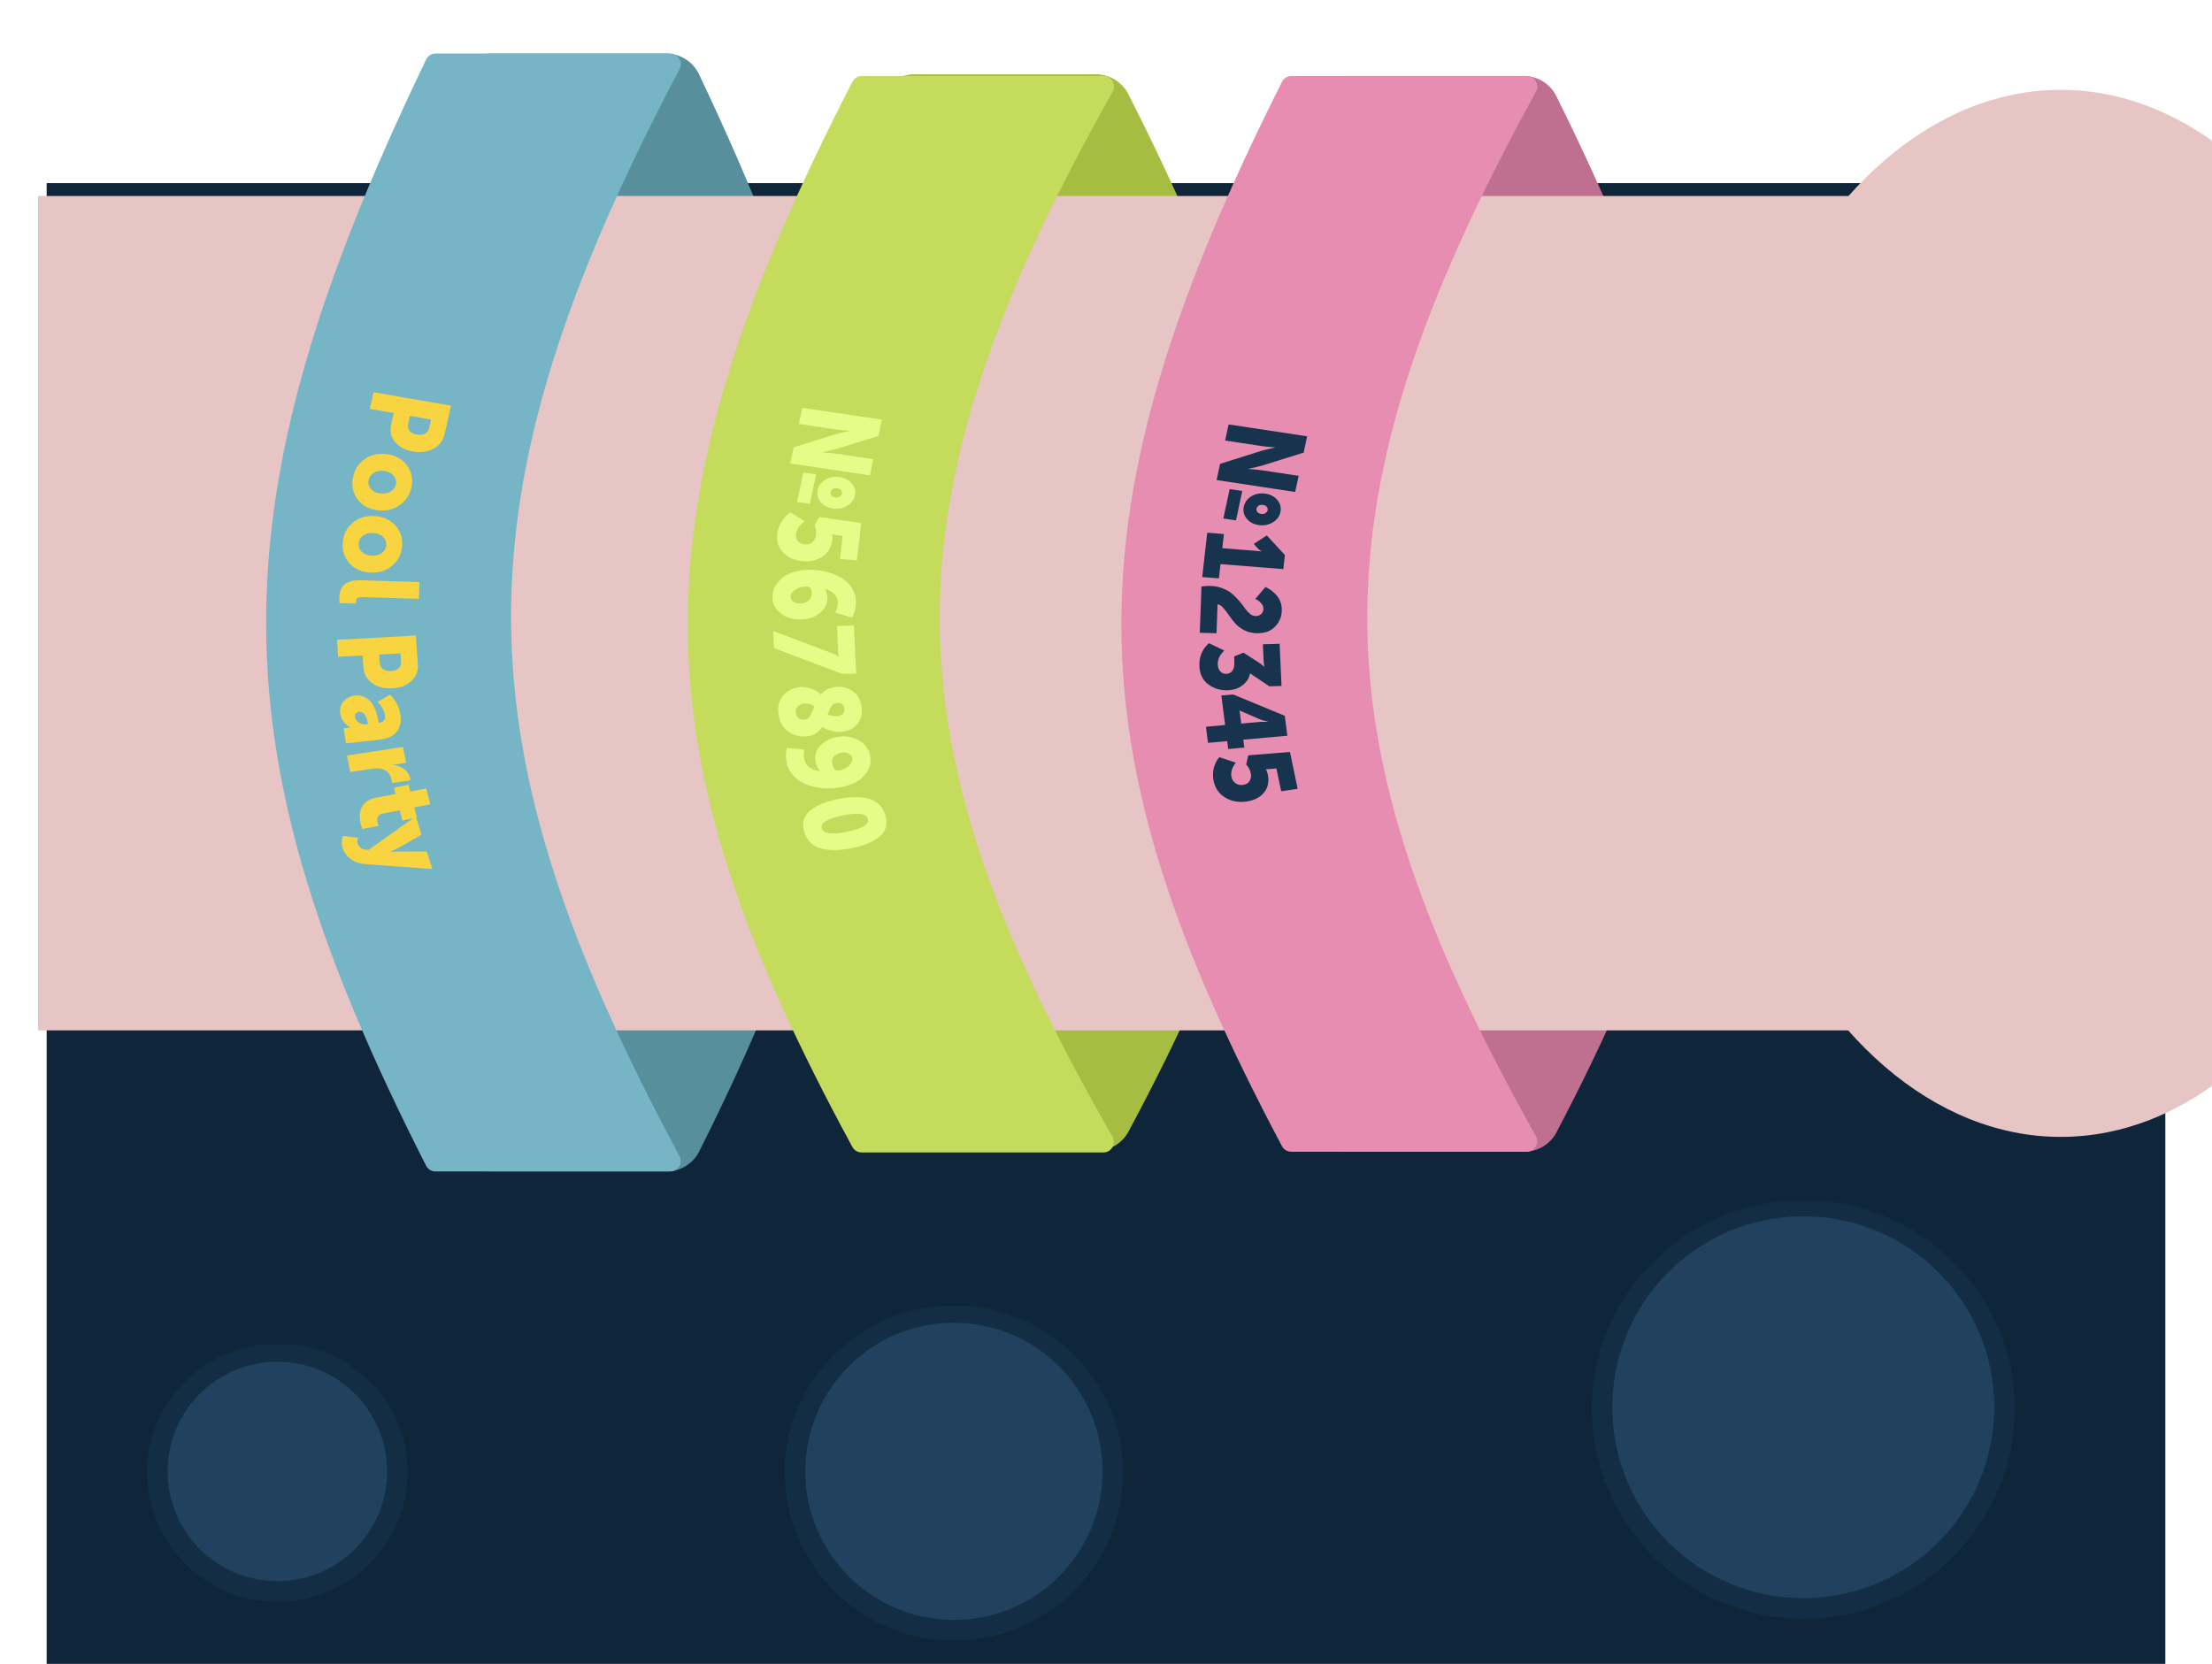 <svg width="1280" height="963" viewBox="0 0 1280 963" fill="none" xmlns="http://www.w3.org/2000/svg">
<rect x="27" y="106" width="1226" height="857" fill="#0E253A"/>
<g filter="url(#filter0_d_3_2073)">
<mask id="mask0_3_2073" style="mask-type:alpha" maskUnits="userSpaceOnUse" x="445" y="744" width="196" height="196">
<circle cx="543" cy="842" r="98" fill="#D9D9D9"/>
<circle cx="543" cy="842" r="98" stroke="#224564"/>
</mask>
<g mask="url(#mask0_3_2073)">
<circle cx="543" cy="839.565" r="92" fill="#21415E" stroke="#132D44" stroke-width="12"/>
</g>
</g>
<g filter="url(#filter1_d_3_2073)">
<mask id="mask1_3_2073" style="mask-type:alpha" maskUnits="userSpaceOnUse" x="912" y="683" width="245" height="245">
<circle cx="1034.5" cy="805.5" r="122.5" fill="#D9D9D9"/>
<circle cx="1034.5" cy="805.5" r="122.5" stroke="#224564"/>
</mask>
<g mask="url(#mask1_3_2073)">
<circle cx="1034.5" cy="802.456" r="116.5" fill="#21415E" stroke="#132D44" stroke-width="12"/>
</g>
</g>
<g filter="url(#filter2_d_3_2073)">
<mask id="mask2_3_2073" style="mask-type:alpha" maskUnits="userSpaceOnUse" x="76" y="766" width="151" height="151">
<circle cx="151.5" cy="841.5" r="75.5" fill="#D9D9D9"/>
<circle cx="151.5" cy="841.5" r="75.5" stroke="#224564"/>
</mask>
<g mask="url(#mask2_3_2073)">
<circle cx="151.5" cy="839.624" r="69.5" fill="#21415E" stroke="#132D44" stroke-width="12"/>
</g>
</g>
<g filter="url(#filter3_d_3_2073)">
<path d="M262.051 0C246.185 0 236.076 17.018 243.262 31.162C359.565 260.088 356.136 397.874 243.605 615.708C236.294 629.86 246.397 647 262.326 647H363.883C371.771 647 379.05 642.494 382.588 635.444C498.557 404.333 502.405 264.131 382.483 11.977C379.025 4.706 371.621 0 363.57 0L262.051 0Z" fill="#588F9C"/>
<path d="M758.224 13C742.194 13 732.102 30.347 739.592 44.52C855.234 263.349 851.847 395.692 739.951 603.93C732.332 618.108 742.419 635.578 758.515 635.578H860.169C867.925 635.578 875.108 631.218 878.705 624.346C995.046 402.066 998.907 267.17 878.607 24.658C875.086 17.56 867.774 13 859.851 13L758.224 13Z" fill="#BF6F8F"/>
<path d="M507.189 12C491.065 12 480.984 29.535 488.656 43.717C607.025 262.528 603.561 394.933 489.025 603.155C481.222 617.341 491.297 635 507.488 635H612.57C620.251 635 627.38 630.721 631.009 623.951C750.355 401.35 754.321 266.342 630.916 23.48C627.36 16.481 620.1 12 612.25 12L507.189 12Z" fill="#A7BD41"/>
<rect x="1253.05" y="82.439" width="482.912" height="1253.05" transform="rotate(90 1253.05 82.439)" fill="#E7C5C5"/>
<path d="M861.626 13C866.206 13 869.044 18.027 866.836 22.04C734.55 262.514 738.806 397.799 866.737 626.509C868.982 630.523 866.142 635.578 861.543 635.578H725.13C722.914 635.578 720.854 634.311 719.815 632.353C598.012 402.725 593.849 267.043 719.843 16.348C720.86 14.325 722.957 13 725.221 13L861.626 13Z" fill="#E68DB1"/>
<path d="M365.986 0C370.518 0 373.363 4.936 371.247 8.945C239.146 259.292 243.403 399.929 371.153 638.027C373.304 642.038 370.458 647 365.907 647H229.937C227.684 647 225.596 645.691 224.574 643.683C103.219 405.014 99.072 264.006 224.604 3.439C225.603 1.367 227.726 0 230.027 0L365.986 0Z" fill="#75B5C5"/>
<path d="M194.158 196L239 203.8L235.312 220.166C234.451 223.986 232.313 226.821 228.899 228.67C225.476 230.556 221.506 231.106 216.991 230.321C212.433 229.528 208.96 227.683 206.572 224.786C204.216 221.933 203.469 218.597 204.33 214.776L205.845 208.054L191.985 205.643L194.158 196ZM215.253 209.69L214.185 214.429C213.82 216.045 214.108 217.374 215.046 218.415C215.976 219.493 217.361 220.192 219.201 220.512C221.041 220.832 222.599 220.665 223.877 220.009C225.154 219.353 225.967 218.254 226.314 216.711L227.42 211.807L215.253 209.69Z" fill="#F7D440"/>
<path d="M188.606 235.029C192.258 232.293 196.597 231.227 201.623 231.831C206.648 232.436 210.522 234.489 213.246 237.991C215.97 241.494 216.977 245.527 216.266 250.09C215.55 254.691 213.344 258.356 209.649 261.087C205.991 263.86 201.628 264.942 196.56 264.333C191.535 263.728 187.682 261.678 185 258.18C182.36 254.688 181.399 250.642 182.115 246.041C182.832 241.44 184.995 237.77 188.606 235.029ZM200.106 241.571C197.741 241.286 195.742 241.689 194.11 242.777C192.478 243.866 191.52 245.32 191.237 247.138C190.954 248.956 191.432 250.582 192.671 252.016C193.91 253.45 195.712 254.309 198.077 254.593C200.484 254.883 202.525 254.486 204.2 253.402C205.874 252.318 206.853 250.867 207.136 249.049C207.419 247.231 206.92 245.603 205.639 244.163C204.357 242.724 202.513 241.86 200.106 241.571Z" fill="#F7D440"/>
<path d="M181.994 271.606C185.436 268.666 189.686 267.354 194.745 267.669C199.805 267.984 203.824 269.81 206.802 273.149C209.78 276.488 211.085 280.454 210.714 285.049C210.341 289.681 208.412 293.465 204.928 296.402C201.484 299.379 197.21 300.708 192.108 300.391C187.049 300.076 183.051 298.251 180.116 294.915C177.222 291.581 175.962 287.599 176.335 282.967C176.709 278.335 178.595 274.548 181.994 271.606ZM193.955 277.474C191.574 277.326 189.61 277.842 188.062 279.022C186.514 280.202 185.666 281.708 185.519 283.538C185.371 285.368 185.969 286.963 187.312 288.323C188.656 289.683 190.518 290.437 192.899 290.586C195.322 290.736 197.329 290.223 198.919 289.045C200.51 287.868 201.379 286.364 201.526 284.534C201.674 282.703 201.055 281.107 199.669 279.744C198.283 278.382 196.379 277.625 193.955 277.474Z" fill="#F7D440"/>
<path d="M187.231 304.852L220.776 305.882L220.39 315.593L188.315 314.609C186.696 314.559 185.582 314.694 184.972 315.012C184.361 315.368 184.034 316.089 183.99 317.174C183.971 317.661 183.977 318.054 184.007 318.355L174.423 318.061C174.349 316.71 174.324 315.735 174.348 315.136C174.407 313.639 174.587 312.333 174.887 311.218C175.228 310.142 175.826 309.055 176.68 307.957C177.533 306.897 178.844 306.094 180.614 305.548C182.384 305.003 184.59 304.771 187.231 304.852Z" fill="#F7D440"/>
<path d="M173 339.3L218.625 336.811L219.801 353.462C220.076 357.349 218.83 360.569 216.064 363.121C213.3 365.711 209.621 367.131 205.027 367.381C200.39 367.634 196.497 366.627 193.347 364.36C190.243 362.128 188.553 359.069 188.279 355.182L187.795 348.342L173.693 349.111L173 339.3ZM197.367 347.82L197.708 352.641C197.824 354.286 198.487 355.507 199.696 356.304C200.908 357.138 202.45 357.504 204.322 357.402C206.194 357.3 207.652 356.789 208.697 355.869C209.743 354.949 210.21 353.704 210.099 352.134L209.746 347.145L197.367 347.82Z" fill="#F7D440"/>
<path d="M183.47 371.547C185.541 371.313 187.411 371.611 189.08 372.442C190.749 373.272 192.104 374.459 193.147 376.003C194.195 377.583 195.019 379.246 195.618 380.99C196.26 382.73 196.722 384.566 197.005 386.497L197.127 387.333L197.698 387.268C200.108 386.996 201.114 385.504 200.717 382.792C200.347 380.267 198.925 377.747 196.451 375.233L203.697 371.015C205.029 372.186 206.283 373.856 207.461 376.026C208.644 378.234 209.398 380.451 209.725 382.68C210.307 386.654 209.58 389.908 207.545 392.441C205.515 395.012 202.429 396.531 198.286 396.999L178.185 399.273L176.895 390.47L178.861 390.248L180.906 390.13L180.89 390.018C179.274 389.257 177.929 388.144 176.855 386.68C175.787 385.253 175.13 383.704 174.885 382.032C174.483 379.284 175.105 376.929 176.751 374.968C178.398 373.008 180.637 371.867 183.47 371.547ZM185.88 380.959C185.077 381.05 184.436 381.368 183.957 381.913C183.52 382.453 183.365 383.15 183.49 384.004C183.686 385.341 184.467 386.423 185.835 387.25C187.202 388.077 188.583 388.412 189.978 388.254L190.866 388.154L190.735 387.263C190.474 385.48 189.926 383.937 189.091 382.635C188.303 381.364 187.233 380.806 185.88 380.959Z" fill="#F7D440"/>
<path d="M178.756 406.273L211.191 401.294L213.017 410.479L207.538 411.321L205.501 411.519L205.523 411.63C207.915 411.909 210.052 412.759 211.936 414.181C213.827 415.639 214.978 417.401 215.389 419.467C215.447 419.762 215.479 420.138 215.483 420.593L204.776 422.237C204.836 421.885 204.771 421.23 204.58 420.271C204.066 417.689 202.817 415.866 200.831 414.802C198.846 413.738 196.321 413.441 193.256 413.912L180.66 415.845L178.756 406.273Z" fill="#F7D440"/>
<path d="M195.615 430.688L206.911 428.478L205.993 424.86L214.418 423.211L215.405 427.104L224.641 425.297L226.976 434.508L217.74 436.315L219.24 442.237L210.816 443.885L209.315 437.964L199.455 439.893C196.709 440.43 195.762 442.38 196.615 445.743C196.726 446.182 196.853 446.598 196.997 446.992L187.636 448.823C187.15 447.422 186.87 446.575 186.796 446.283C186.573 445.406 186.418 444.535 186.33 443.669C186.209 442.849 186.155 441.862 186.169 440.709C186.191 439.592 186.382 438.537 186.743 437.546C187.112 436.592 187.615 435.649 188.253 434.719C188.932 433.78 189.902 432.957 191.164 432.25C192.426 431.543 193.91 431.022 195.615 430.688Z" fill="#F7D440"/>
<path d="M185.19 453.859C184.728 455.06 184.64 456.111 184.925 457.013C185.631 459.25 187.172 460.488 189.546 460.725L191.196 460.906L218.567 441.472L221.915 452.081L208.613 459.752L204.009 461.981L204.043 462.09C206.169 461.96 207.847 461.882 209.077 461.854L224.974 461.77L228.203 472L189.481 469.135C185.853 468.853 182.944 467.833 180.752 466.074C178.531 464.361 177.033 462.278 176.258 459.824C175.916 458.742 175.76 457.614 175.787 456.441C175.815 455.269 175.929 454.367 176.128 453.735L176.426 452.788L185.19 453.859Z" fill="#F7D440"/>
<path d="M688.945 214.642L734.401 221.523L732.37 230.961L708.864 238.305C707.882 238.597 706.677 238.91 705.248 239.245C703.862 239.585 702.711 239.851 701.794 240.043L700.419 240.331L700.397 240.437C703.721 240.647 706.337 240.896 708.244 241.185L729.478 244.399L727.47 253.731L682.015 246.85L684.034 237.465L707.488 230.058C708.469 229.766 709.654 229.45 711.04 229.109C712.468 228.775 713.641 228.512 714.557 228.32L715.932 228.033L715.955 227.926C712.63 227.716 710.015 227.467 708.107 227.178L686.937 223.973L688.945 214.642ZM710.259 254.705C713.183 255.147 715.496 256.397 717.198 258.453C718.9 260.509 719.472 262.835 718.913 265.43C718.37 267.954 716.873 269.93 714.421 271.358C711.962 272.821 709.27 273.331 706.346 272.888C703.379 272.439 701.066 271.19 699.406 269.14C697.747 267.09 697.192 264.785 697.743 262.225C698.302 259.63 699.785 257.616 702.195 256.182C704.604 254.748 707.292 254.255 710.259 254.705ZM708.922 261.22C707.99 261.079 707.156 261.191 706.421 261.557C705.721 261.965 705.286 262.56 705.118 263.342C704.95 264.124 705.112 264.791 705.606 265.343C706.135 265.937 706.865 266.304 707.798 266.446C708.688 266.58 709.483 266.444 710.184 266.036C710.926 265.634 711.378 265.06 711.539 264.314C711.699 263.567 711.515 262.897 710.987 262.303C710.501 261.716 709.812 261.354 708.922 261.22ZM689.557 252.066L696.868 253.173L693.208 270.184L685.897 269.077L689.557 252.066Z" fill="#17334D"/>
<path d="M676.584 277.307L686.231 278.073L685.305 286.272L704.471 287.794L708.002 288.129L708.014 288.021C707.193 287.63 706.435 287.061 705.74 286.317L703.494 283.798L711.055 278.901L721.521 290.237L720.601 298.383L684.264 295.497L683.332 303.751L673.685 302.984L676.584 277.307Z" fill="#17334D"/>
<path d="M673.254 308.425C675.202 308.186 676.865 308.084 678.242 308.12C680.911 308.189 683.371 308.669 685.622 309.558C687.873 310.448 689.707 311.525 691.126 312.791C692.544 314.056 693.894 315.429 695.175 316.907C696.455 318.422 697.525 319.805 698.383 321.056C699.285 322.309 700.237 323.363 701.24 324.221C702.286 325.079 703.325 325.521 704.358 325.548C705.865 325.587 707.021 325.202 707.826 324.391C708.632 323.581 709.055 322.616 709.096 321.497C709.14 320.305 708.707 319.192 707.797 318.156C706.887 317.12 705.755 316.278 704.4 315.628L710.277 308.733C713.158 310.073 715.482 311.904 717.249 314.227C719.015 316.585 719.838 319.39 719.718 322.639C719.588 326.178 718.248 329.233 715.697 331.805C713.189 334.379 709.654 335.606 705.091 335.488C702.422 335.419 700.01 334.814 697.854 333.674C695.699 332.534 693.939 331.169 692.576 329.58C691.255 327.992 690.043 326.406 688.938 324.823C687.876 323.242 686.806 321.859 685.73 320.674C684.696 319.491 683.642 318.849 682.569 318.749L681.953 335.485L672.267 335.234L673.254 308.425Z" fill="#17334D"/>
<path d="M677.531 341.253L686.451 345.526C683.803 347.995 682.546 350.692 682.677 353.616C682.754 355.313 683.244 356.635 684.149 357.582C685.098 358.564 686.218 359.035 687.51 358.994C690.909 358.886 692.501 356.432 692.285 351.631L692.163 348.924L697.56 346.746L705.084 351.605C705.883 352.122 706.661 352.64 707.417 353.158C708.174 353.712 708.71 354.129 709.025 354.408L709.561 354.825L709.69 354.821C709.437 353.998 709.274 352.774 709.201 351.149L708.784 341.89L718.467 341.583L719.567 366.004L712.531 366.227L701.396 358.717C700.793 361.592 699.303 363.917 696.926 365.691C694.55 367.465 691.726 368.404 688.455 368.508C684.151 368.644 680.393 367.498 677.181 365.069C673.97 362.677 672.262 359.206 672.057 354.658C671.812 349.207 673.636 344.739 677.531 341.253Z" fill="#17334D"/>
<path d="M684.755 371.542L691.564 370.93L721.469 383.284L722.942 394.814L697.441 397.105L698.025 401.685L688.712 402.522L688.127 397.942L677.014 398.94L675.824 389.619L686.936 388.621L684.755 371.542ZM695.294 380.295L696.25 387.784L706.528 386.861L711.708 386.722L711.694 386.615C709.741 386.245 708.076 385.759 706.7 385.156L695.422 380.284L695.294 380.295Z" fill="#17334D"/>
<path d="M683.554 407.206L693.083 410.424C690.875 413.243 690.057 416.023 690.631 418.762C690.922 420.15 691.666 421.306 692.865 422.229C694.114 423.182 695.609 423.531 697.348 423.274C699.087 423.018 700.346 422.246 701.126 420.957C701.906 419.669 702.109 418.135 701.737 416.356C701.379 414.648 700.512 413.015 699.137 411.457L700.324 406.166L724.445 404.208L728.915 425.556L719.371 426.962L716.6 413.726L712.356 414.131L710.529 414.18L710.552 414.287C710.99 414.919 711.332 415.823 711.578 416.997C712.487 421.337 711.77 424.909 709.427 427.712C707.127 430.508 703.813 432.225 699.487 432.862C694.778 433.556 690.621 432.811 687.016 430.628C683.41 428.445 681.172 425.272 680.3 421.109C679.212 415.915 680.297 411.28 683.554 407.206Z" fill="#17334D"/>
<path d="M616.66 13C621.267 13 624.1 18.081 621.839 22.095C486.321 262.685 490.681 398.056 621.737 626.877C624.036 630.891 621.201 636 616.575 636H476.53C474.335 636 472.29 634.757 471.242 632.828C346.391 402.994 342.123 267.216 471.269 16.296C472.295 14.302 474.378 13 476.621 13L616.66 13Z" fill="#C4DB5B"/>
<path d="M442.27 205L488.367 211.889L486.307 221.338L462.47 228.69C461.474 228.982 460.252 229.296 458.803 229.63C457.397 229.972 456.23 230.238 455.3 230.43L453.906 230.718L453.883 230.824C457.254 231.034 459.907 231.284 461.841 231.573L483.375 234.791L481.339 244.133L435.242 237.244L437.29 227.848L461.074 220.433C462.07 220.141 463.27 219.825 464.676 219.483C466.125 219.149 467.314 218.885 468.244 218.694L469.638 218.406L469.661 218.299C466.289 218.089 463.637 217.84 461.702 217.551L440.233 214.342L442.27 205ZM463.884 245.108C466.85 245.551 469.196 246.802 470.922 248.86C472.648 250.919 473.227 253.247 472.661 255.845C472.11 258.372 470.592 260.35 468.106 261.779C465.612 263.244 462.882 263.755 459.916 263.312C456.908 262.862 454.562 261.611 452.879 259.559C451.196 257.507 450.634 255.199 451.192 252.637C451.758 250.039 453.263 248.022 455.706 246.586C458.15 245.151 460.875 244.658 463.884 245.108ZM462.529 251.63C461.583 251.489 460.738 251.601 459.992 251.968C459.282 252.376 458.841 252.972 458.671 253.755C458.5 254.538 458.665 255.205 459.166 255.758C459.702 256.352 460.443 256.72 461.389 256.862C462.291 256.997 463.098 256.86 463.808 256.452C464.561 256.05 465.019 255.475 465.182 254.728C465.345 253.98 465.159 253.309 464.623 252.715C464.129 252.127 463.432 251.765 462.529 251.63ZM442.891 242.466L450.305 243.574L446.593 260.604L439.179 259.496L442.891 242.466Z" fill="#E6FB88"/>
<path d="M435.384 265.498L443.671 270.725C440.608 272.955 438.918 275.456 438.601 278.228C438.441 279.632 438.799 280.914 439.675 282.072C440.591 283.27 441.94 283.939 443.723 284.079C445.506 284.219 446.985 283.753 448.16 282.683C449.335 281.613 450.026 280.177 450.232 278.377C450.429 276.649 450.105 274.88 449.259 273.07L452.116 268.227L476.33 271.705L473.86 293.307L464.077 292.54L465.608 279.147L461.328 278.593L459.527 278.234L459.514 278.342C459.74 279.05 459.786 279.998 459.65 281.186C459.148 285.579 457.302 288.867 454.113 291.051C450.967 293.238 447.177 294.158 442.742 293.81C437.916 293.432 434.089 291.788 431.263 288.878C428.437 285.968 427.265 282.407 427.747 278.195C428.348 272.938 430.894 268.706 435.384 265.498Z" fill="#E6FB88"/>
<path d="M447.938 298.784C451.169 298.859 454.299 299.33 457.328 300.196C460.356 301.098 463.089 302.32 465.527 303.86C467.964 305.436 469.884 307.434 471.288 309.854C472.734 312.312 473.408 314.987 473.31 317.879C473.196 321.241 472.423 324.081 470.99 326.399L461.253 323.622C461.574 323.16 461.907 322.371 462.25 321.258C462.594 320.144 462.78 319.172 462.808 318.34C462.949 314.183 460.467 311.34 455.364 309.81L455.36 309.919C455.737 310.398 456.082 311.183 456.394 312.276C456.707 313.369 456.848 314.367 456.817 315.271C456.687 319.103 454.968 322.138 451.659 324.376C448.393 326.616 444.621 327.686 440.343 327.587C436.108 327.488 432.46 326.192 429.398 323.696C426.336 321.237 424.873 318.002 425.009 313.989C425.153 309.723 427.221 306.081 431.212 303.062C435.203 300.044 440.778 298.618 447.938 298.784ZM435.487 314.232C435.447 315.389 435.918 316.341 436.897 317.087C437.921 317.834 439.153 318.225 440.593 318.258C442.471 318.302 444.102 317.851 445.489 316.907C446.875 315.962 447.602 314.514 447.668 312.562C447.759 309.887 446.865 308.527 444.988 308.484C442.368 308.423 440.142 309.004 438.309 310.228C436.477 311.452 435.536 312.786 435.487 314.232Z" fill="#E6FB88"/>
<path d="M425.384 334.196L458.852 346.805C459.831 347.171 460.679 347.522 461.395 347.86C462.113 348.234 462.585 348.508 462.812 348.681L463.218 348.939L463.349 348.934C463.208 348.722 463.105 347.965 463.041 346.664L462.288 331.325L472.107 330.995L473.472 358.8L465.486 359.069L425.871 344.115L425.384 334.196Z" fill="#E6FB88"/>
<path d="M440.956 366.624C442.692 366.462 444.456 366.661 446.246 367.222C448.08 367.778 449.478 368.357 450.439 368.959C451.405 369.597 452.262 370.244 453.011 370.902C455.21 368.331 458.023 366.885 461.452 366.565C465.184 366.216 468.502 367.016 471.405 368.965C474.308 370.913 476.048 374.008 476.626 378.248C477.136 381.986 476.344 385.208 474.252 387.915C472.203 390.617 469.095 392.163 464.929 392.553C461.5 392.873 457.77 391.948 453.738 389.777C451.632 393.031 448.583 394.845 444.59 395.218C440.728 395.579 437.215 394.634 434.051 392.382C430.93 390.126 429.064 386.752 428.451 382.26C427.844 377.804 428.777 374.168 431.25 371.353C433.772 368.57 437.007 366.993 440.956 366.624ZM456.906 382.548C458.856 383.312 460.83 383.601 462.826 383.414C464.128 383.293 465.121 382.836 465.804 382.044C466.487 381.252 466.743 380.228 466.571 378.97C466.415 377.82 465.947 376.972 465.17 376.426C464.44 375.912 463.533 375.705 462.448 375.807C461.059 375.937 459.978 376.547 459.204 377.639C458.434 378.766 457.668 380.402 456.906 382.548ZM443.248 376.182C441.729 376.324 440.51 376.893 439.591 377.889C438.672 378.884 438.3 380.029 438.477 381.323C438.673 382.76 439.239 383.854 440.177 384.603C441.114 385.353 442.342 385.656 443.861 385.514C444.165 385.486 444.442 385.424 444.693 385.327C444.943 385.231 445.186 385.081 445.422 384.877C445.658 384.673 445.872 384.471 446.065 384.271C446.262 384.107 446.467 383.833 446.678 383.45C446.894 383.102 447.072 382.794 447.212 382.526C447.356 382.294 447.526 381.933 447.723 381.441C447.925 380.986 448.093 380.606 448.227 380.302C448.366 380.035 448.529 379.619 448.716 379.056C448.947 378.488 449.129 378.053 449.263 377.749C447.293 376.514 445.288 375.991 443.248 376.182Z" fill="#E6FB88"/>
<path d="M433.383 401.82L443.601 402.877C443.081 404.756 443.011 406.568 443.393 408.311C444.289 412.403 447.424 414.763 452.799 415.39L452.775 415.283C452.252 414.92 451.702 414.231 451.124 413.215C450.59 412.193 450.221 411.219 450.019 410.294C449.193 406.522 450.099 403.262 452.738 400.513C455.42 397.759 458.866 396.065 463.078 395.433C467.246 394.807 471.135 395.437 474.743 397.321C478.359 399.241 480.6 402.175 481.464 406.125C482.383 410.324 481.266 414.241 478.111 417.875C474.956 421.51 469.855 423.856 462.807 424.914C459.627 425.391 456.443 425.446 453.255 425.079C450.076 424.748 447.098 424.019 444.321 422.892C441.552 421.8 439.154 420.176 437.128 418.017C435.153 415.888 433.854 413.4 433.231 410.553C432.506 407.244 432.557 404.333 433.383 401.82ZM459.645 411.385C460.222 414.018 461.434 415.196 463.282 414.919C465.86 414.532 467.894 413.583 469.384 412.073C470.873 410.563 471.462 409.097 471.15 407.673C470.901 406.535 470.183 405.687 468.996 405.13C467.851 404.567 466.57 404.391 465.152 404.604C463.304 404.882 461.819 405.601 460.697 406.761C459.575 407.922 459.225 409.463 459.645 411.385Z" fill="#E6FB88"/>
<path d="M447.174 456.854C445.426 455.24 444.161 453.135 443.377 450.539C442.593 447.943 442.509 445.574 443.123 443.434C443.791 441.32 445.067 439.509 446.953 438.001C448.838 436.492 451.084 435.207 453.69 434.146C456.296 433.085 459.294 432.204 462.684 431.502C466.073 430.8 469.198 430.415 472.058 430.345C474.961 430.266 477.651 430.529 480.13 431.134C482.651 431.731 484.785 432.836 486.533 434.45C488.291 436.099 489.562 438.222 490.346 440.818C491.13 443.415 491.209 445.765 490.584 447.87C489.969 450.01 488.719 451.835 486.834 453.343C484.99 454.843 482.766 456.124 480.16 457.185C477.596 458.237 474.62 459.114 471.23 459.816C467.84 460.517 464.694 460.907 461.792 460.986C458.889 461.065 456.178 460.806 453.657 460.21C451.135 459.613 448.975 458.495 447.174 456.854ZM465.543 440.975C456.603 442.825 452.604 445.312 453.546 448.434C454.489 451.557 459.43 452.193 468.371 450.343C477.184 448.519 481.119 446.045 480.177 442.923C479.234 439.8 474.356 439.151 465.543 440.975Z" fill="#E6FB88"/>
<ellipse cx="1170.5" cy="324" rx="303" ry="203.5" transform="rotate(90 1170.5 324)" fill="#E7C5C5"/>
</g>
<defs>
<filter id="filter0_d_3_2073" x="445" y="744" width="205" height="205.565" filterUnits="userSpaceOnUse" color-interpolation-filters="sRGB">
<feFlood flood-opacity="0" result="BackgroundImageFix"/>
<feColorMatrix in="SourceAlpha" type="matrix" values="0 0 0 0 0 0 0 0 0 0 0 0 0 0 0 0 0 0 127 0" result="hardAlpha"/>
<feOffset dx="9" dy="12"/>
<feComposite in2="hardAlpha" operator="out"/>
<feColorMatrix type="matrix" values="0 0 0 0 0.058 0 0 0 0 0.15 0 0 0 0 0.231 0 0 0 1 0"/>
<feBlend mode="normal" in2="BackgroundImageFix" result="effect1_dropShadow_3_2073"/>
<feBlend mode="normal" in="SourceGraphic" in2="effect1_dropShadow_3_2073" result="shape"/>
</filter>
<filter id="filter1_d_3_2073" x="912" y="683" width="254" height="253.956" filterUnits="userSpaceOnUse" color-interpolation-filters="sRGB">
<feFlood flood-opacity="0" result="BackgroundImageFix"/>
<feColorMatrix in="SourceAlpha" type="matrix" values="0 0 0 0 0 0 0 0 0 0 0 0 0 0 0 0 0 0 127 0" result="hardAlpha"/>
<feOffset dx="9" dy="12"/>
<feComposite in2="hardAlpha" operator="out"/>
<feColorMatrix type="matrix" values="0 0 0 0 0.058 0 0 0 0 0.15 0 0 0 0 0.231 0 0 0 1 0"/>
<feBlend mode="normal" in2="BackgroundImageFix" result="effect1_dropShadow_3_2073"/>
<feBlend mode="normal" in="SourceGraphic" in2="effect1_dropShadow_3_2073" result="shape"/>
</filter>
<filter id="filter2_d_3_2073" x="76" y="766" width="160" height="161.124" filterUnits="userSpaceOnUse" color-interpolation-filters="sRGB">
<feFlood flood-opacity="0" result="BackgroundImageFix"/>
<feColorMatrix in="SourceAlpha" type="matrix" values="0 0 0 0 0 0 0 0 0 0 0 0 0 0 0 0 0 0 127 0" result="hardAlpha"/>
<feOffset dx="9" dy="12"/>
<feComposite in2="hardAlpha" operator="out"/>
<feColorMatrix type="matrix" values="0 0 0 0 0.058 0 0 0 0 0.15 0 0 0 0 0.231 0 0 0 1 0"/>
<feBlend mode="normal" in2="BackgroundImageFix" result="effect1_dropShadow_3_2073"/>
<feBlend mode="normal" in="SourceGraphic" in2="effect1_dropShadow_3_2073" result="shape"/>
</filter>
<filter id="filter3_d_3_2073" x="0" y="0" width="1396" height="678" filterUnits="userSpaceOnUse" color-interpolation-filters="sRGB">
<feFlood flood-opacity="0" result="BackgroundImageFix"/>
<feColorMatrix in="SourceAlpha" type="matrix" values="0 0 0 0 0 0 0 0 0 0 0 0 0 0 0 0 0 0 127 0" result="hardAlpha"/>
<feOffset dx="22" dy="31"/>
<feComposite in2="hardAlpha" operator="out"/>
<feColorMatrix type="matrix" values="0 0 0 0 0.075 0 0 0 0 0.176 0 0 0 0 0.267 0 0 0 1 0"/>
<feBlend mode="normal" in2="BackgroundImageFix" result="effect1_dropShadow_3_2073"/>
<feBlend mode="normal" in="SourceGraphic" in2="effect1_dropShadow_3_2073" result="shape"/>
</filter>
</defs>
</svg>
